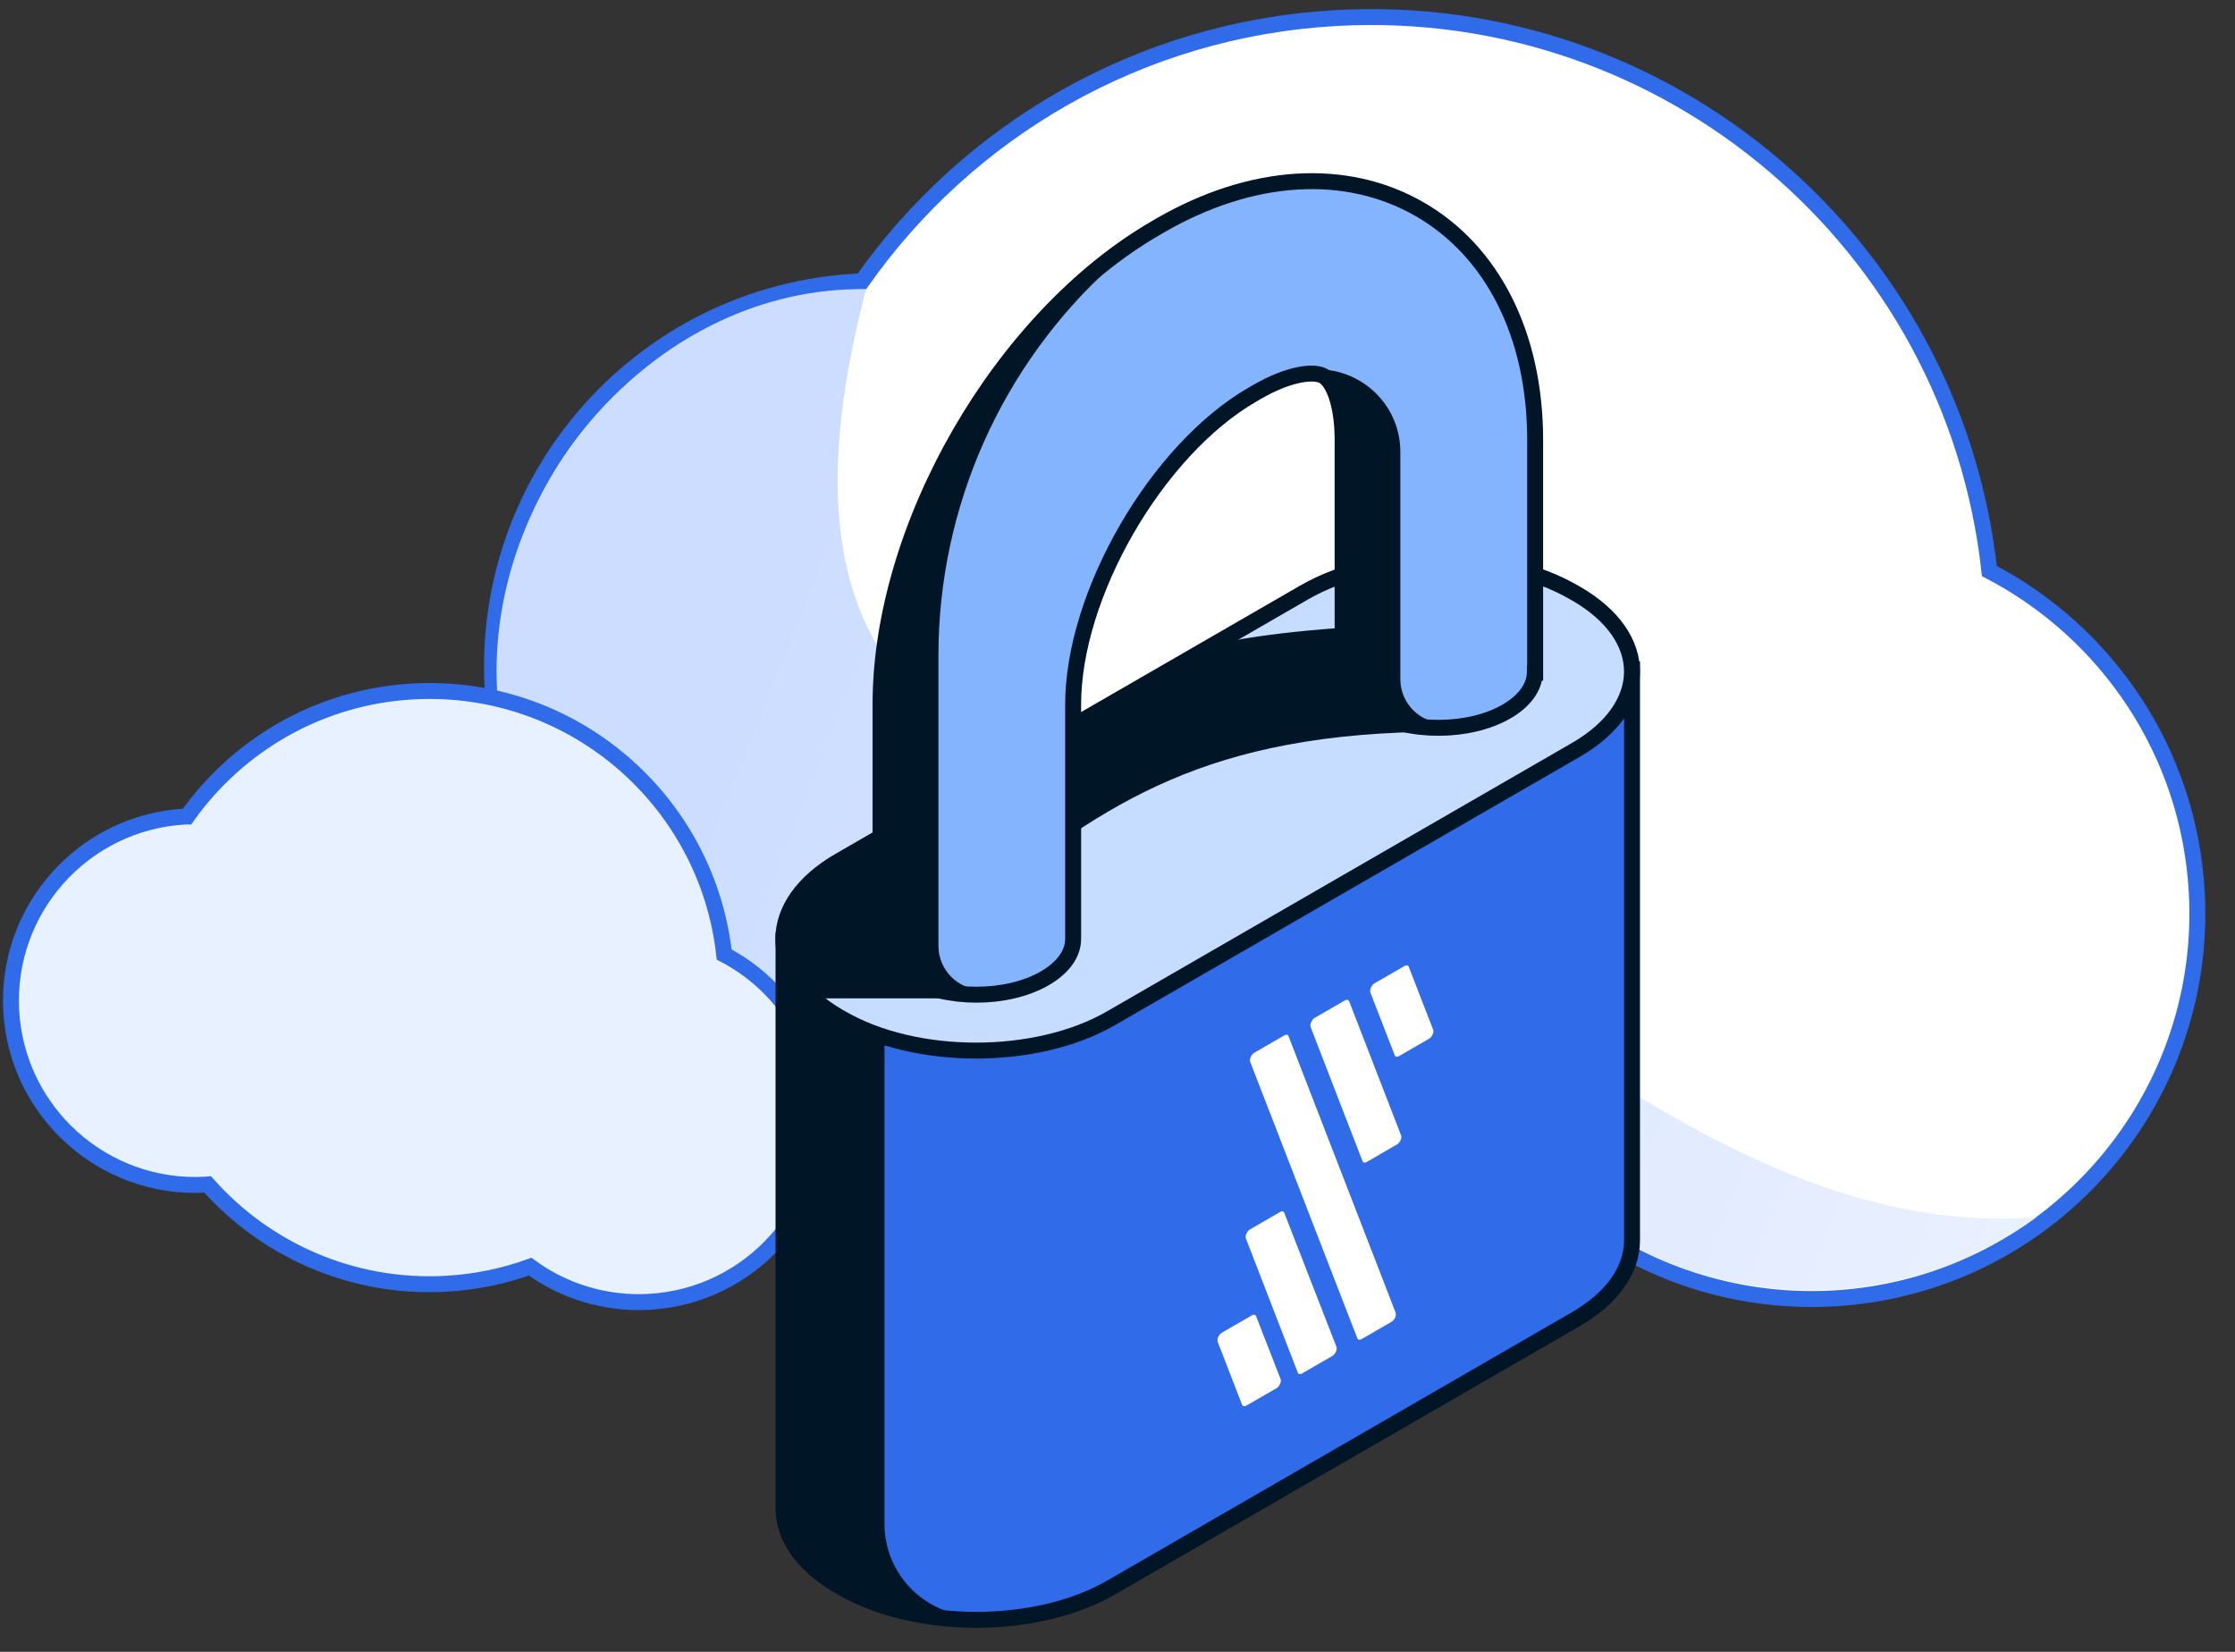<svg width="46" height="34" viewBox="0 0 46 34" fill="none" xmlns="http://www.w3.org/2000/svg">
<rect x="0" y="0" width="46" height="34" fill="#333333" stroke="none"/>
<path d="M45.213 18.358C45.05 15.458 43.349 13.006 40.945 11.754C40.21 5.035 34.331 -0.009 27.501 0.371C23.433 0.599 19.916 2.702 17.74 5.791C17.701 5.791 17.661 5.794 17.622 5.796C13.244 6.04 9.895 9.788 10.139 14.166C10.383 18.544 14.131 21.893 18.509 21.649C18.549 21.649 18.588 21.644 18.627 21.642C21.134 24.471 24.863 26.169 28.932 25.941C30.213 25.87 31.438 25.61 32.585 25.195C34.018 26.25 35.814 26.83 37.73 26.726C42.108 26.481 45.457 22.733 45.213 18.355V18.358Z" fill="white" stroke="#306BEA" stroke-width="0.328"/>
<path d="M21.544 15.667C15.874 14.268 17.224 8.333 17.822 5.952C13.544 5.889 9.994 9.968 10.231 14.217C10.469 18.467 13.913 21.768 18.241 21.526C18.286 21.524 18.33 21.521 18.375 21.517C20.856 24.291 24.555 25.955 28.591 25.729C29.867 25.658 31.439 25.358 32.581 24.946C33.875 26.063 35.846 26.653 37.747 26.546C39.318 26.459 40.736 25.907 41.919 25.052C34.551 25.639 28.715 17.437 21.544 15.667L21.544 15.667Z" fill="url(#paint0_linear_271_132)"/>
<path d="M16.934 22.796C16.858 21.413 16.05 20.245 14.905 19.647C14.549 16.45 11.751 14.051 8.499 14.232C6.564 14.34 4.89 15.34 3.85 16.807C3.848 16.807 3.843 16.807 3.84 16.807C3.84 16.807 3.819 16.807 3.808 16.807C1.717 16.925 0.115 18.715 0.231 20.807C0.349 22.899 2.139 24.5 4.231 24.384C4.247 24.384 4.26 24.384 4.276 24.382C5.47 25.726 7.247 26.531 9.181 26.424C9.787 26.39 10.367 26.269 10.911 26.072C11.593 26.571 12.449 26.846 13.36 26.796C15.451 26.678 17.052 24.888 16.937 22.796H16.934Z" fill="#E8F1FF" stroke="#306BEA" stroke-width="0.328"/>
<path d="M16.126 19.324L33.59 13.833V25.547C33.585 26.127 33.199 26.71 32.433 27.153L27.651 29.915L22.869 32.676C21.333 33.563 18.848 33.563 17.32 32.676L17.265 32.644C16.501 32.201 16.121 31.618 16.126 31.038V19.324Z" fill="#306BEA" stroke="#001525" stroke-width="0.328"/>
<path d="M28.13 23.917L28.75 23.558C28.765 23.55 28.78 23.538 28.794 23.522C28.807 23.506 28.818 23.488 28.827 23.469C28.835 23.45 28.84 23.43 28.842 23.412C28.843 23.394 28.841 23.378 28.835 23.365L27.768 20.61C27.761 20.593 27.75 20.582 27.735 20.579C27.72 20.576 27.702 20.579 27.683 20.59L27.06 20.95C27.036 20.963 27.013 20.988 26.997 21.017C26.98 21.046 26.97 21.078 26.97 21.106C26.97 21.118 26.972 21.13 26.975 21.14L28.043 23.9C28.049 23.916 28.061 23.927 28.077 23.93C28.092 23.933 28.111 23.928 28.13 23.917Z" fill="white"/>
<path d="M28.018 27.566L28.639 27.207C28.663 27.194 28.686 27.169 28.703 27.14C28.72 27.111 28.729 27.079 28.729 27.051C28.729 27.039 28.727 27.027 28.724 27.017L26.521 21.33C26.515 21.313 26.503 21.302 26.488 21.299C26.473 21.295 26.455 21.299 26.436 21.31L25.816 21.668C25.804 21.675 25.793 21.684 25.782 21.696C25.771 21.707 25.761 21.721 25.753 21.735C25.744 21.75 25.738 21.765 25.733 21.78C25.729 21.795 25.726 21.81 25.726 21.824C25.726 21.837 25.728 21.848 25.732 21.858L27.936 27.546C27.942 27.562 27.953 27.572 27.968 27.576C27.983 27.579 28 27.576 28.018 27.566Z" fill="white"/>
<path d="M26.796 28.271L27.418 27.912C27.433 27.904 27.448 27.892 27.461 27.877C27.474 27.862 27.486 27.844 27.495 27.825C27.504 27.806 27.509 27.787 27.511 27.769C27.513 27.75 27.512 27.734 27.506 27.721L26.433 24.965C26.427 24.948 26.416 24.937 26.4 24.934C26.385 24.93 26.367 24.934 26.349 24.945L25.725 25.305C25.701 25.32 25.679 25.344 25.662 25.374C25.646 25.403 25.637 25.435 25.638 25.462C25.638 25.474 25.64 25.484 25.643 25.493L26.711 28.253C26.717 28.27 26.729 28.28 26.744 28.283C26.759 28.287 26.777 28.282 26.796 28.271Z" fill="white"/>
<path d="M28.205 20.43L28.706 21.72C28.712 21.736 28.724 21.747 28.739 21.751C28.754 21.754 28.772 21.75 28.791 21.74L29.411 21.381C29.423 21.374 29.435 21.365 29.446 21.354C29.457 21.342 29.467 21.329 29.475 21.314C29.483 21.3 29.49 21.285 29.495 21.269C29.499 21.254 29.502 21.239 29.502 21.226C29.502 21.213 29.5 21.201 29.496 21.192L28.995 19.901C28.989 19.885 28.977 19.874 28.962 19.87C28.947 19.867 28.929 19.871 28.911 19.881L28.291 20.239C28.267 20.253 28.244 20.277 28.227 20.306C28.21 20.335 28.201 20.367 28.201 20.395C28.2 20.408 28.202 20.419 28.205 20.43Z" fill="white"/>
<path d="M25.651 28.933L26.272 28.574C26.296 28.56 26.319 28.536 26.335 28.507C26.352 28.478 26.362 28.446 26.362 28.418C26.362 28.405 26.36 28.394 26.356 28.384L25.853 27.092C25.846 27.076 25.835 27.065 25.82 27.062C25.805 27.058 25.787 27.062 25.769 27.072L25.148 27.431C25.136 27.437 25.125 27.447 25.114 27.458C25.103 27.47 25.093 27.483 25.084 27.497C25.076 27.512 25.069 27.527 25.065 27.542C25.06 27.557 25.058 27.572 25.058 27.586C25.058 27.599 25.059 27.61 25.063 27.62L25.564 28.915C25.57 28.931 25.582 28.942 25.598 28.945C25.613 28.948 25.632 28.944 25.651 28.933Z" fill="white"/>
<path d="M16.145 19.321L18.13 18.697V31.366C18.13 32.455 19.012 33.34 20.102 33.341C19.1 33.341 18.102 33.117 17.34 32.676L17.285 32.644C16.521 32.2 16.141 31.619 16.145 31.038V19.323V19.321Z" fill="#001525" stroke="#001525" stroke-width="0.149"/>
<path d="M32.394 12.193L32.449 12.224C33.976 13.111 33.968 14.55 32.431 15.437L27.648 18.198L22.866 20.959C21.331 21.846 18.845 21.846 17.318 20.959L17.262 20.928C15.735 20.041 15.743 18.602 17.281 17.715L22.063 14.954L26.845 12.193C28.381 11.306 30.866 11.306 32.394 12.193Z" fill="#C6DDFF" stroke="#001525" stroke-width="0.328"/>
<path d="M16.585 18.418C16.778 18.165 17.049 17.926 17.408 17.72H17.409L22.191 14.958L25.011 13.331C26.008 13.121 27.604 12.929 29.735 12.929V14.985C24.744 14.985 22.727 16.523 20.221 18.418V20.474H16.786C16.152 19.846 16.087 19.079 16.587 18.418H16.585Z" fill="#001525" stroke="#001525" stroke-width="0.149"/>
<path d="M18.123 19.324V14.518C18.113 10.849 20.604 6.534 23.793 4.691L23.887 4.636C25.761 3.555 27.703 3.434 29.218 4.306C30.722 5.172 31.59 6.894 31.596 9.035V13.846H31.59C31.583 14.135 31.388 14.424 31.008 14.644C30.233 15.093 28.976 15.093 28.205 14.644C27.8 14.408 27.611 14.096 27.633 13.789V9.04C27.63 8.295 27.433 7.852 27.241 7.741C27.047 7.628 26.533 7.684 25.869 8.069L25.774 8.124C23.803 9.264 22.079 12.245 22.087 14.516V19.327C22.087 19.62 21.89 19.915 21.501 20.138C20.724 20.586 19.47 20.586 18.698 20.138C18.312 19.912 18.121 19.618 18.123 19.327V19.324Z" fill="#85B4FF" stroke="#001525" stroke-width="0.328"/>
<path d="M28.747 9.299V13.978C28.747 14.52 29.186 14.959 29.727 14.959H29.735C29.226 14.959 28.718 14.849 28.332 14.624C27.927 14.388 27.738 14.076 27.761 13.768V9.02C27.758 8.275 27.562 7.83 27.37 7.719C27.342 7.704 27.307 7.693 27.268 7.683C28.096 7.761 28.747 8.451 28.747 9.299Z" fill="#001525" stroke="#001525" stroke-width="0.149"/>
<path d="M22.84 5.41H22.837C20.547 7.476 19.24 10.413 19.24 13.495V19.467C19.24 20.009 19.679 20.448 20.221 20.448C19.715 20.448 19.211 20.336 18.825 20.112C18.44 19.887 18.247 19.594 18.25 19.301V14.496C18.241 11.254 20.186 7.509 22.84 5.41Z" fill="#001525" stroke="#001525" stroke-width="0.149"/>
<defs>
<linearGradient id="paint0_linear_271_132" x1="14.455" y1="15.733" x2="43.108" y2="27.175" gradientUnits="userSpaceOnUse">
<stop stop-color="#CCDDFF"/>
<stop offset="0.983" stop-color="#EBF1FF"/>
</linearGradient>
</defs>
</svg>
